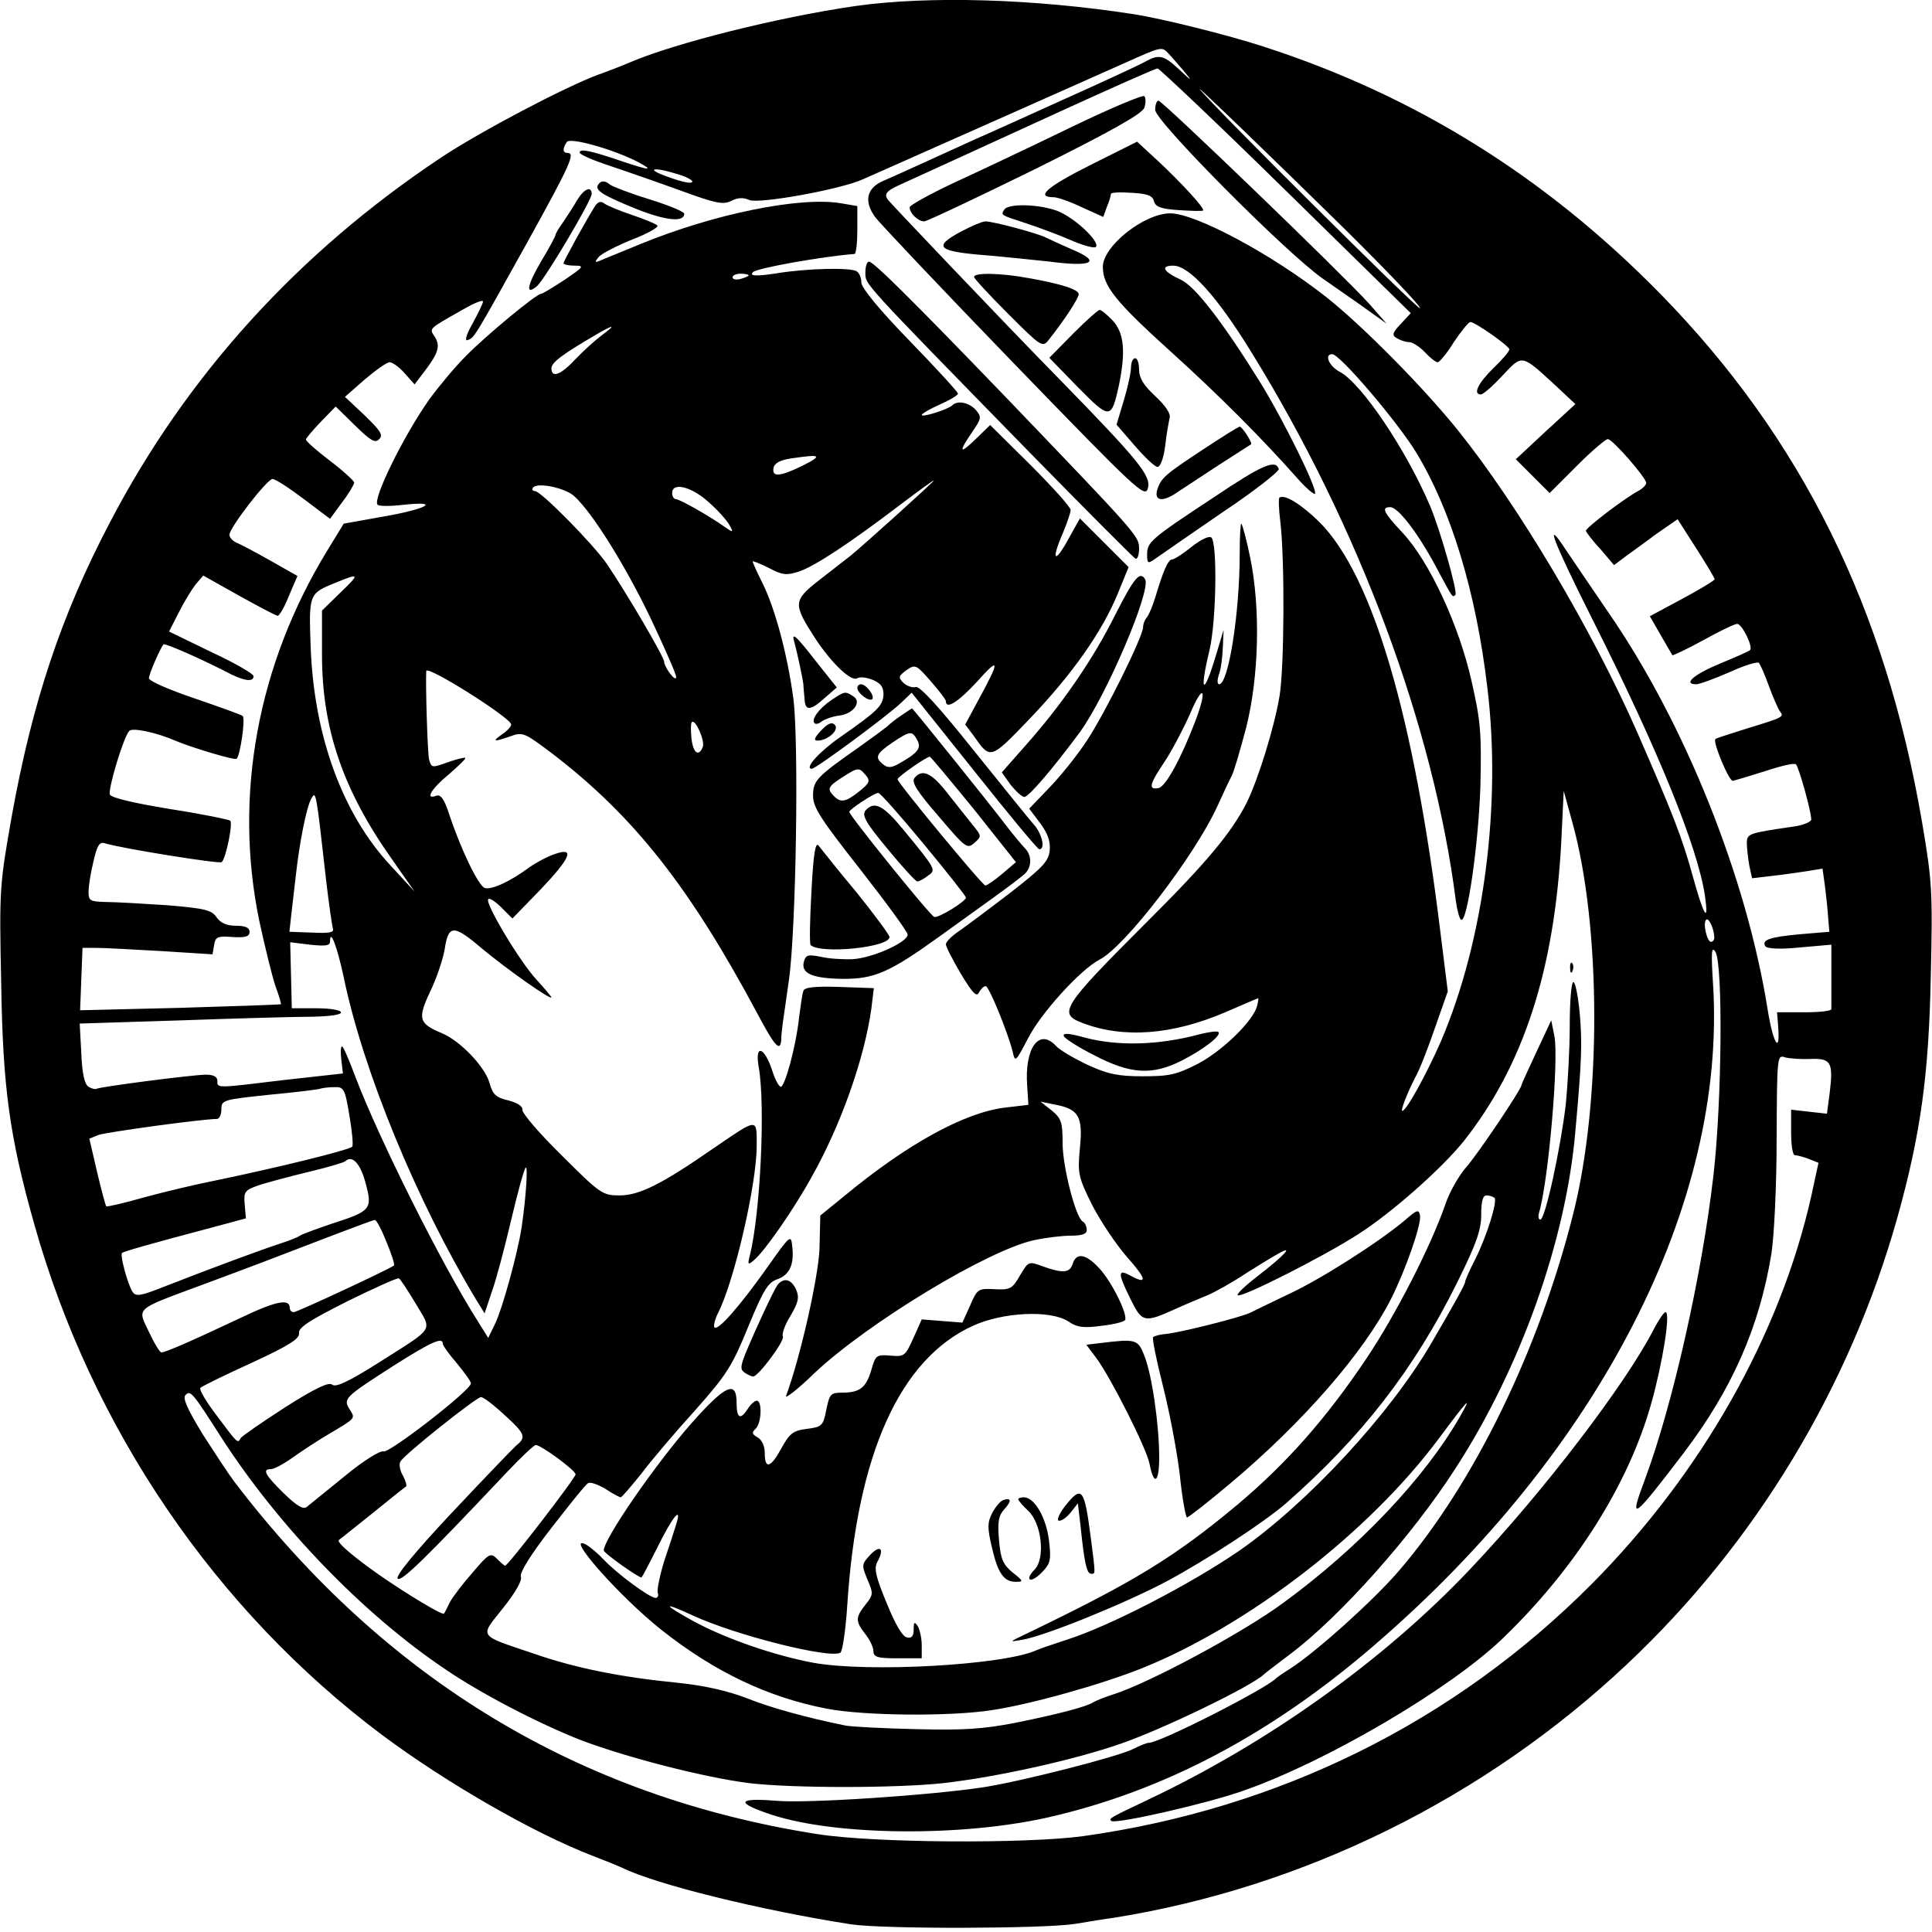 <?xml version="1.0" standalone="no"?>
<!DOCTYPE svg PUBLIC "-//W3C//DTD SVG 20010904//EN"
 "http://www.w3.org/TR/2001/REC-SVG-20010904/DTD/svg10.dtd">
<svg version="1.0" xmlns="http://www.w3.org/2000/svg"
 width="480pt" height="480pt" viewBox="0 0 480 480"
 preserveAspectRatio="xMidYMid meet">
<g transform="translate(0,480) scale(0.1,-0.1)"
fill="#000000" stroke="none">
<path d="M2125 4785 c-193 -28 -448 -92 -560 -140 -16 -7 -52 -21 -80 -31 -83
-31 -294 -142 -390 -206 -356 -237 -633 -543 -823 -908 -120 -229 -192 -445
-243 -729 -30 -170 -31 -180 -26 -415 4 -259 21 -381 82 -597 143 -508 450
-959 865 -1270 160 -119 375 -243 523 -300 29 -11 61 -24 72 -29 84 -42 350
-107 570 -141 81 -12 474 -11 555 1 36 6 79 13 95 15 473 75 923 297 1277 630
319 300 553 687 672 1110 58 208 78 354 83 599 5 214 3 238 -22 385 -91 531
-299 952 -649 1310 -285 291 -609 493 -986 615 -89 29 -253 70 -325 81 -246
38 -507 46 -690 20z m778 -118 c7 -7 23 -26 37 -42 24 -29 23 -29 -11 3 -39
36 -50 38 -87 17 -15 -8 -103 -49 -197 -91 -93 -42 -192 -87 -220 -99 -88 -40
-199 -91 -232 -105 -40 -18 -47 -50 -19 -89 12 -16 167 -180 346 -365 307
-317 325 -334 332 -309 8 31 -22 68 -218 269 -66 67 -184 190 -264 274 -80 84
-151 159 -157 166 -20 20 -15 28 25 46 40 18 55 25 398 182 127 58 235 106
240 106 5 -1 149 -137 319 -304 l310 -304 -25 -27 c-21 -22 -22 -28 -10 -35 8
-5 22 -10 31 -10 8 0 26 -11 39 -25 13 -14 27 -25 32 -25 4 0 23 22 40 50 18
27 37 50 41 50 12 0 97 -60 97 -68 0 -5 -18 -26 -40 -47 -38 -37 -51 -65 -31
-65 6 0 30 21 54 47 50 53 46 54 133 -26 l48 -45 -74 -68 -74 -69 42 -42 42
-42 68 68 c37 37 72 67 77 66 12 -1 95 -96 95 -109 0 -5 -10 -15 -22 -21 -33
-18 -128 -90 -128 -98 1 -3 16 -24 36 -45 l34 -40 28 21 c15 11 50 36 78 57
l52 36 46 -72 c25 -39 46 -74 46 -77 0 -3 -36 -25 -81 -49 l-80 -43 27 -47
c15 -26 28 -48 29 -50 1 -1 36 15 76 37 41 23 79 41 85 41 12 0 40 -57 32 -65
-2 -3 -35 -17 -73 -33 -66 -27 -95 -52 -61 -52 9 0 46 14 83 30 37 17 70 27
73 23 4 -5 15 -30 25 -58 10 -27 22 -55 27 -62 11 -14 10 -15 -82 -43 -41 -13
-76 -24 -78 -26 -8 -5 33 -104 43 -104 5 1 42 12 80 24 39 13 73 21 77 17 7
-6 38 -117 38 -137 0 -6 -21 -15 -47 -18 -109 -16 -113 -17 -113 -41 0 -12 3
-37 6 -55 l7 -32 51 6 c28 3 68 9 88 12 l36 6 6 -43 c3 -24 7 -60 8 -79 l3
-35 -72 -6 c-76 -7 -97 -14 -87 -30 4 -6 36 -8 85 -3 l79 7 0 -77 c0 -42 0
-79 0 -83 0 -5 -31 -8 -68 -8 l-67 0 3 -37 c5 -70 -13 -39 -26 42 -52 329
-206 714 -397 990 -43 63 -90 132 -104 153 -57 87 -33 24 67 -175 162 -322
260 -563 278 -684 10 -71 -3 -50 -30 48 -27 98 -49 154 -138 358 -113 257
-296 564 -445 750 -86 107 -237 260 -328 332 -136 107 -325 208 -388 208 -66
-1 -167 -82 -167 -133 0 -47 31 -86 167 -209 122 -110 232 -221 316 -316 21
-24 41 -41 44 -39 8 9 -78 183 -136 277 -92 148 -161 238 -197 255 -44 20 -52
35 -19 35 40 0 110 -78 194 -215 267 -432 453 -931 508 -1363 3 -23 9 -45 13
-47 15 -10 43 185 48 330 3 134 1 162 -22 263 -31 138 -104 296 -171 368 -48
51 -54 64 -31 64 19 0 66 -60 112 -145 44 -82 42 -80 50 -73 6 7 -38 162 -63
221 -60 141 -171 305 -224 333 -27 14 -40 44 -19 44 19 0 163 -169 209 -245
86 -142 148 -345 176 -581 36 -292 -8 -631 -115 -881 -36 -82 -86 -173 -96
-173 -5 0 12 44 32 83 10 17 32 73 49 123 l32 91 -18 144 c-66 542 -169 890
-301 1022 -45 44 -85 69 -99 61 -3 -1 -2 -29 2 -61 11 -91 10 -360 -2 -432
-13 -79 -54 -210 -82 -266 -37 -73 -100 -149 -248 -296 -210 -210 -221 -227
-161 -250 103 -40 225 -30 356 26 44 19 81 35 82 35 1 0 0 -9 -3 -20 -10 -37
-86 -111 -147 -143 -53 -27 -71 -31 -136 -31 -61 0 -87 5 -137 28 -34 16 -70
37 -79 47 -42 46 -79 -4 -72 -99 l3 -47 -60 -7 c-100 -13 -241 -90 -398 -220
l-59 -48 -2 -83 c-3 -71 -47 -267 -83 -365 -4 -9 29 16 71 57 133 125 432 306
546 330 28 6 69 11 90 11 28 0 40 4 40 14 0 8 -4 18 -10 21 -18 11 -50 137
-50 195 0 52 -3 61 -27 81 l-28 22 34 -7 c61 -11 72 -29 64 -108 -6 -64 -4
-72 30 -141 20 -39 59 -98 87 -130 49 -55 52 -70 8 -46 -31 17 -31 6 -1 -55
31 -63 34 -64 118 -26 22 10 56 24 75 32 19 8 62 32 95 54 33 21 71 44 84 51
36 20 11 -7 -55 -58 -30 -23 -52 -44 -49 -47 8 -8 217 98 300 152 83 53 206
162 261 230 149 188 226 425 243 746 l6 125 22 -80 c71 -257 72 -691 2 -969
-85 -339 -246 -670 -432 -887 -62 -73 -209 -205 -272 -245 -16 -10 -32 -21
-35 -24 -25 -26 -288 -160 -316 -160 -5 0 -22 -7 -38 -15 -36 -19 -276 -80
-370 -95 -129 -20 -440 -41 -518 -34 -98 8 -101 -5 -10 -35 160 -52 472 -55
687 -6 286 65 553 206 810 428 560 482 875 1098 841 1642 -5 79 -4 96 6 80 19
-32 16 -374 -5 -555 -28 -245 -101 -570 -170 -755 -41 -109 -32 -103 96 65
120 158 188 312 218 495 7 46 13 169 13 287 1 203 1 208 21 201 11 -3 39 -5
63 -4 51 2 57 -8 48 -83 l-7 -53 -45 5 -44 5 0 -57 c0 -31 4 -56 9 -56 5 0 21
-4 34 -9 l25 -10 -18 -83 c-77 -343 -272 -688 -545 -963 -341 -343 -777 -559
-1265 -627 -142 -19 -517 -17 -658 5 -591 92 -1075 384 -1450 876 -13 17 -47
69 -78 117 -39 64 -51 91 -43 98 12 13 17 7 88 -104 142 -221 353 -440 557
-577 89 -61 236 -137 339 -177 114 -43 305 -92 415 -106 107 -13 367 -13 485
0 132 15 326 58 440 98 107 37 327 144 355 172 3 3 32 25 65 50 124 93 303
294 410 460 163 251 276 569 299 840 16 176 17 219 11 290 -4 44 -11 80 -16
80 -5 0 -9 -48 -9 -107 0 -60 -5 -148 -10 -198 -13 -109 -51 -285 -63 -285 -5
0 -6 8 -3 18 23 78 49 378 38 437 l-8 40 -37 -79 c-20 -43 -37 -80 -37 -82 0
-10 -110 -174 -139 -206 -17 -20 -40 -60 -50 -90 -36 -104 -123 -274 -196
-383 -100 -149 -198 -260 -319 -362 -158 -132 -258 -193 -526 -322 -44 -21
-44 -21 -10 -15 58 10 259 92 360 146 97 52 241 146 295 193 187 164 318 332
426 550 47 95 59 129 59 167 0 33 4 48 13 48 8 0 16 -3 20 -6 8 -8 -19 -95
-48 -153 -14 -27 -25 -52 -25 -56 0 -6 -26 -53 -85 -154 -103 -176 -306 -395
-475 -513 -122 -84 -323 -188 -430 -222 -30 -10 -64 -21 -75 -26 -81 -37 -419
-56 -555 -31 -96 18 -215 59 -295 102 -80 44 -81 51 -3 15 106 -49 341 -108
366 -92 5 3 13 56 17 118 24 374 130 611 312 694 74 34 192 40 237 11 22 -15
38 -17 82 -11 30 3 56 10 59 14 8 13 -33 96 -64 129 -33 36 -57 40 -66 11 -7
-23 -25 -24 -75 -6 -35 13 -35 12 -56 -23 -19 -33 -24 -36 -63 -34 -41 2 -43
1 -61 -41 l-19 -42 -51 4 -50 4 -21 -47 c-20 -44 -22 -46 -57 -43 -34 3 -37 1
-47 -35 -13 -44 -28 -57 -72 -57 -29 0 -32 -3 -40 -42 -8 -41 -11 -43 -48 -48
-34 -4 -43 -11 -63 -47 -27 -50 -42 -55 -42 -13 0 17 -7 33 -18 39 -14 8 -15
12 -4 22 14 15 16 69 2 69 -5 0 -15 -9 -22 -20 -19 -29 -28 -24 -28 15 0 57
-28 44 -113 -52 -92 -105 -217 -287 -217 -315 0 -7 91 -71 94 -67 2 2 20 36
40 76 37 75 61 104 46 56 -5 -16 -18 -57 -30 -92 -11 -36 -18 -71 -16 -78 3
-7 0 -13 -5 -13 -15 0 -97 61 -129 95 -14 15 -33 31 -43 37 -60 32 83 -130
187 -212 133 -105 265 -167 409 -195 92 -18 306 -20 410 -4 95 14 271 63 376
105 264 107 561 336 735 569 75 101 85 111 53 55 -88 -153 -250 -324 -437
-461 -101 -75 -336 -201 -425 -229 -22 -7 -44 -16 -50 -20 -16 -10 -82 -28
-191 -50 -82 -16 -129 -19 -250 -16 -82 2 -160 6 -174 9 -98 20 -185 44 -245
68 -47 18 -103 31 -170 38 -143 14 -257 37 -360 73 -139 47 -134 39 -75 113
31 39 48 69 44 78 -3 10 24 54 76 121 45 58 85 108 91 111 5 4 24 -3 43 -14
18 -12 35 -21 38 -21 3 0 25 26 50 57 24 32 84 103 134 158 80 90 93 111 133
209 38 92 49 110 73 118 30 11 42 37 36 84 -3 27 -6 24 -59 -51 -70 -99 -125
-162 -134 -153 -3 3 1 20 9 36 40 78 96 319 96 416 0 69 4 69 -106 -6 -131
-91 -186 -118 -235 -118 -42 0 -48 4 -144 100 -55 54 -99 105 -97 113 1 8 -12
17 -35 23 -31 7 -39 15 -47 44 -12 41 -73 104 -118 123 -58 24 -61 36 -29 104
16 33 32 81 36 106 9 59 22 60 88 4 67 -56 177 -133 177 -125 0 2 -17 22 -37
44 -42 45 -129 191 -120 200 3 4 18 -6 33 -21 l27 -27 69 71 c77 81 87 107 36
89 -18 -6 -46 -21 -63 -33 -47 -35 -95 -57 -111 -51 -16 6 -60 98 -88 183 -12
37 -21 50 -32 46 -29 -11 -13 17 31 53 24 21 43 39 41 41 -1 2 -21 -3 -44 -11
-39 -14 -40 -14 -46 7 -4 18 -9 187 -7 220 2 15 211 -117 211 -133 0 -5 -10
-16 -22 -24 -27 -19 -22 -20 21 -5 30 11 35 8 104 -44 202 -155 340 -330 508
-644 44 -83 58 -99 60 -65 0 9 2 28 4 42 2 14 9 61 15 105 18 125 25 594 11
700 -15 111 -46 225 -77 287 -13 26 -24 50 -24 53 0 2 18 -5 40 -16 34 -18 44
-19 75 -9 39 13 127 71 253 167 45 34 82 61 82 59 0 -3 -174 -160 -206 -186
-10 -8 -45 -35 -77 -60 -67 -52 -67 -60 -13 -144 41 -63 91 -111 106 -101 6 4
23 2 38 -4 21 -9 27 -18 27 -37 -2 -28 -14 -40 -107 -105 -52 -36 -91 -79 -71
-79 10 0 190 133 223 165 l25 24 155 -194 c85 -107 158 -195 162 -195 16 0 7
38 -13 61 -12 13 -79 97 -151 186 -86 108 -134 160 -143 156 -8 -2 -21 2 -30
10 -14 14 -13 17 7 32 22 15 24 14 60 -27 21 -24 38 -46 38 -50 0 -22 31 -2
78 49 56 63 57 53 4 -44 l-34 -63 21 -28 c42 -60 41 -60 140 43 105 110 179
215 218 310 l27 66 -61 61 -60 60 -29 -52 c-34 -62 -43 -53 -14 14 11 26 20
53 20 59 0 7 -45 57 -100 112 l-100 99 -35 -34 c-41 -40 -45 -35 -10 16 24 35
24 38 9 56 -17 18 -45 24 -58 11 -10 -10 -76 -31 -76 -24 0 3 20 15 45 26 25
11 45 23 45 27 0 4 -54 63 -120 131 -75 77 -120 132 -120 145 0 12 -5 24 -12
28 -15 10 -126 7 -198 -5 -51 -8 -70 -7 -59 3 10 10 173 39 252 45 4 1 7 28 7
60 l0 59 -41 7 c-101 17 -314 -26 -497 -101 -48 -20 -94 -38 -102 -42 -12 -5
-13 -3 -3 9 7 9 45 28 84 44 39 15 67 31 62 35 -4 4 -33 16 -63 26 -30 10 -61
23 -68 28 -9 7 -16 5 -23 -5 -20 -31 -79 -138 -79 -143 0 -3 12 -6 27 -6 26 0
23 -3 -24 -35 -29 -19 -55 -35 -59 -35 -11 0 -136 -103 -187 -155 -26 -26 -67
-75 -91 -108 -64 -91 -141 -248 -128 -261 3 -4 33 -4 66 0 94 10 56 -11 -55
-30 l-95 -17 -41 -67 c-173 -283 -233 -609 -169 -919 14 -65 32 -138 40 -162
9 -24 15 -45 14 -46 -2 -1 -115 -5 -251 -9 l-248 -6 3 77 3 78 35 0 c19 0 92
-4 162 -8 l126 -8 4 23 c3 20 8 23 45 20 33 -2 43 1 43 13 0 10 -10 15 -34 15
-23 0 -38 7 -48 21 -12 18 -28 22 -123 30 -61 4 -129 8 -152 8 -39 1 -43 3
-43 25 0 14 5 47 12 75 9 40 15 50 28 46 42 -13 286 -52 291 -47 11 12 28 97
21 103 -4 3 -72 17 -150 29 -91 15 -146 28 -149 36 -5 14 34 143 48 158 8 9
68 -4 114 -24 40 -17 149 -50 153 -45 9 9 22 99 15 106 -5 4 -59 23 -120 44
-62 21 -113 43 -113 50 0 10 27 72 36 84 3 4 89 -34 152 -66 46 -25 72 -29 72
-13 0 6 -47 33 -105 60 l-105 51 24 47 c13 26 32 57 42 70 l19 22 89 -50 c49
-27 92 -50 96 -50 4 0 17 22 28 50 l21 49 -67 38 c-37 21 -75 41 -85 45 -9 4
-17 13 -17 19 0 18 93 138 107 139 7 0 41 -22 78 -50 l65 -49 30 41 c17 22 30
45 30 49 0 4 -27 29 -60 54 -33 25 -60 49 -60 53 0 3 17 23 37 44 l37 38 48
-47 c39 -38 50 -45 60 -34 11 10 3 21 -36 59 l-49 46 49 43 c27 23 55 43 62
43 7 0 24 -12 37 -27 l25 -28 19 25 c39 50 46 69 32 92 -15 23 -19 19 71 70
26 15 48 24 48 19 0 -5 -12 -29 -26 -55 -16 -28 -20 -44 -12 -41 17 7 13 0
147 241 109 197 121 224 101 224 -12 0 -13 10 -2 27 8 13 119 -19 178 -50 39
-21 29 -21 -37 1 -79 27 -109 34 -109 23 0 -5 35 -20 78 -34 42 -14 122 -42
177 -62 85 -31 102 -34 122 -24 16 8 29 9 45 2 24 -10 226 26 283 52 340 151
595 264 655 291 85 38 87 39 103 21z m441 -439 c104 -103 187 -190 184 -194
-5 -4 -517 505 -547 544 -12 15 179 -169 363 -350z m-1663 140 c22 -6 39 -15
39 -19 0 -8 -35 1 -80 19 -34 15 -6 15 41 0z m179 -252 c0 -2 -9 -6 -20 -9
-11 -3 -20 -1 -20 4 0 5 9 9 20 9 11 0 20 -2 20 -4z m-365 -149 c-16 -12 -46
-39 -65 -59 -37 -40 -60 -48 -60 -23 0 14 26 34 110 83 46 27 52 26 15 -1z
m501 -323 c-59 -29 -79 -30 -74 -6 2 11 16 19 43 23 74 11 80 8 31 -17z m-569
-77 c45 -41 126 -171 189 -302 35 -74 64 -140 64 -147 0 -15 -29 23 -30 38 0
12 -94 172 -143 244 -35 50 -163 180 -178 180 -6 0 -8 4 -5 8 9 15 81 0 103
-21z m333 -14 c23 -20 46 -46 52 -57 11 -20 10 -20 -13 -4 -38 27 -111 68
-120 68 -5 0 -9 7 -9 15 0 28 48 16 90 -22z m-915 -226 l-45 -44 0 -110 c0
-183 52 -336 174 -508 l56 -80 -60 65 c-119 128 -189 320 -198 538 -5 137 -5
137 61 164 61 25 62 23 12 -25z m901 -383 c-10 -25 -24 -15 -28 21 -2 20 -2
38 1 41 9 8 33 -47 27 -62z m-936 -329 c7 -60 15 -115 17 -122 4 -10 -10 -12
-52 -10 l-56 2 5 45 c3 25 8 68 11 95 9 81 26 168 38 190 12 22 12 22 37 -200z
m3449 -142 c1 -7 -3 -13 -8 -13 -10 0 -21 47 -12 55 6 6 19 -21 20 -42z
m-3405 -101 c48 -233 182 -557 329 -801 l21 -34 18 54 c11 30 32 110 48 178
16 68 32 126 36 130 6 6 1 -73 -10 -148 -10 -66 -49 -206 -66 -240 l-17 -35
-25 40 c-91 143 -246 454 -304 606 -16 43 -31 78 -34 78 -4 0 -4 -15 -2 -33
l4 -34 -144 -16 c-173 -21 -168 -21 -168 -2 0 10 -10 15 -28 15 -33 0 -263
-30 -272 -35 -3 -2 -12 0 -20 5 -10 6 -16 33 -18 83 l-4 74 253 8 c140 5 287
9 326 9 43 1 72 5 70 11 -1 6 -29 10 -62 10 l-60 0 -2 82 -2 82 49 -6 c38 -4
50 -3 50 8 0 34 18 -14 34 -89z m14 -343 c7 -40 10 -75 7 -78 -10 -9 -190 -53
-345 -85 -41 -8 -117 -26 -169 -40 -52 -15 -96 -25 -97 -23 -2 2 -12 40 -23
86 l-19 82 22 9 c18 7 259 40 295 40 6 0 11 11 11 24 0 23 4 24 118 36 64 6
122 13 127 15 6 2 21 4 35 4 24 1 27 -3 38 -70z m40 -167 c18 -66 14 -71 -83
-102 -38 -13 -74 -26 -80 -30 -5 -4 -28 -13 -50 -20 -40 -13 -163 -58 -288
-107 -58 -23 -70 -25 -78 -12 -12 19 -31 90 -26 96 5 4 64 21 230 65 l78 21
-3 34 c-3 33 0 36 37 49 22 7 78 22 124 33 46 11 86 23 89 26 17 16 37 -5 50
-53z m52 -147 c13 -31 21 -57 19 -59 -11 -9 -241 -116 -249 -116 -6 0 -10 5
-10 10 0 25 -34 18 -126 -26 -121 -57 -183 -84 -193 -84 -4 0 -18 23 -31 51
-29 61 -37 54 130 116 127 47 200 75 335 127 50 19 93 35 96 35 4 1 17 -24 29
-54z m73 -154 c41 -70 50 -56 -93 -147 -73 -46 -106 -62 -115 -54 -8 7 -42 -9
-116 -56 -57 -37 -107 -71 -111 -77 -8 -13 -5 -17 -61 58 -25 33 -43 63 -39
67 4 4 61 32 127 62 93 43 120 60 118 74 -2 14 27 32 120 79 67 33 125 59 128
57 4 -2 22 -30 42 -63z m67 -99 c0 -5 16 -27 35 -49 19 -23 35 -45 35 -50 0
-17 -203 -174 -217 -169 -8 3 -50 -23 -96 -61 -45 -37 -88 -71 -95 -77 -9 -7
-25 3 -57 34 -47 46 -54 60 -32 60 8 0 32 13 53 28 21 15 59 40 84 55 76 45
73 42 59 65 -17 27 -14 30 109 109 93 59 122 72 122 55z m153 -177 c52 -47 55
-56 30 -76 -9 -8 -81 -83 -161 -168 -92 -98 -140 -157 -134 -163 9 -9 69 50
272 265 35 37 67 67 71 67 13 0 99 -63 99 -73 0 -9 -168 -227 -175 -227 -2 0
-11 8 -20 17 -16 16 -20 14 -60 -33 -24 -27 -49 -60 -57 -74 -7 -14 -13 -27
-15 -29 -3 -5 -90 47 -162 97 -64 45 -106 81 -99 86 2 1 39 31 83 66 44 36 82
66 84 67 2 2 -1 14 -8 27 -8 13 -10 29 -6 35 10 18 189 160 200 160 6 0 31
-19 58 -44z"/>
<path d="M2655 4481 c-99 -48 -228 -109 -287 -136 -59 -28 -108 -55 -108 -60
0 -15 21 -35 36 -35 7 0 131 59 276 130 189 94 265 137 271 152 4 12 4 25 0
29 -4 4 -89 -32 -188 -80z"/>
<path d="M2870 4527 c0 -28 325 -355 416 -419 34 -24 84 -58 110 -77 l49 -35
-44 50 c-62 69 -513 504 -523 504 -4 0 -8 -10 -8 -23z"/>
<path d="M2707 4389 c-107 -54 -135 -79 -89 -79 9 0 41 -11 70 -25 l53 -24 9
25 c6 14 10 28 10 32 0 4 23 5 51 3 39 -2 53 -7 56 -21 4 -14 17 -19 61 -22
32 -2 59 -3 61 -1 6 4 -57 72 -113 124 l-51 47 -118 -59z"/>
<path d="M1486 4341 c-9 -14 13 -27 97 -61 71 -28 117 -33 117 -11 0 5 -39 21
-87 36 -49 15 -92 32 -97 36 -13 11 -23 11 -30 0z"/>
<path d="M1434 4303 c-9 -16 -25 -40 -35 -55 -11 -15 -19 -29 -19 -32 0 -3
-16 -33 -36 -66 -35 -60 -39 -85 -10 -61 19 16 136 213 136 229 0 21 -19 13
-36 -15z"/>
<path d="M2495 4279 c-9 -14 -9 -13 55 -34 30 -10 79 -28 109 -41 29 -13 58
-21 63 -18 13 9 -39 62 -84 85 -40 21 -132 26 -143 8z"/>
<path d="M2390 4226 c-75 -40 -63 -51 69 -61 35 -3 102 -10 149 -15 106 -14
130 -1 56 30 -27 12 -56 25 -66 30 -19 10 -130 40 -150 40 -7 0 -33 -11 -58
-24z"/>
<path d="M2150 4123 c1 -31 -18 -11 409 -448 140 -143 258 -261 262 -263 5 -2
9 9 9 25 0 31 -3 34 -330 375 -237 246 -330 338 -341 338 -5 0 -9 -12 -9 -27z"/>
<path d="M2420 4112 c0 -4 38 -45 85 -92 81 -81 85 -84 100 -65 39 49 75 104
75 114 0 12 -45 26 -124 40 -70 13 -136 14 -136 3z"/>
<path d="M2666 3971 l-59 -60 71 -73 c80 -81 83 -81 102 5 17 83 13 129 -15
160 -14 15 -29 27 -33 27 -4 0 -34 -27 -66 -59z"/>
<path d="M2810 3888 c0 -13 -8 -50 -18 -83 l-18 -60 45 -52 c25 -29 50 -53 57
-53 7 0 15 22 19 53 3 28 9 60 11 69 3 10 -10 30 -36 54 -29 27 -40 45 -40 66
0 15 -4 28 -10 28 -5 0 -10 -10 -10 -22z"/>
<path d="M2990 3684 c-97 -64 -105 -71 -115 -101 -8 -29 15 -31 53 -4 15 10
61 40 102 67 41 26 76 49 78 50 5 3 -22 44 -28 44 -3 0 -43 -25 -90 -56z"/>
<path d="M3015 3564 c-158 -104 -165 -111 -165 -142 0 -22 2 -23 19 -11 11 8
85 59 165 114 81 54 145 104 143 110 -8 24 -40 11 -162 -71z"/>
<path d="M3080 3424 c0 -148 -28 -324 -51 -324 -5 0 -5 10 -1 23 5 12 9 42 10
67 l2 45 -19 -63 c-31 -104 -42 -95 -16 13 17 71 20 271 4 280 -6 4 -28 -7
-49 -24 -21 -17 -43 -31 -48 -31 -10 0 -22 -28 -42 -95 -7 -22 -16 -44 -21
-49 -5 -6 -9 -16 -9 -24 0 -23 -96 -217 -141 -284 -23 -35 -64 -86 -92 -115
l-50 -52 27 -36 c19 -25 26 -45 24 -68 -3 -27 -17 -42 -98 -105 -52 -40 -110
-83 -127 -95 -18 -12 -33 -27 -33 -33 0 -6 17 -39 37 -73 29 -48 39 -59 45
-47 5 9 12 16 17 16 8 0 55 -115 67 -163 6 -27 7 -26 38 33 32 63 130 171 178
196 64 33 237 259 293 382 14 31 30 65 35 74 5 9 21 63 36 120 32 127 36 297
10 423 -9 44 -19 81 -22 84 -2 2 -4 -31 -4 -75z m-110 -415 c-36 -94 -74 -164
-92 -167 -26 -5 -22 10 15 65 18 27 46 80 63 118 33 79 45 66 14 -16z"/>
<path d="M2771 3273 c-54 -109 -133 -224 -223 -325 l-59 -67 22 -31 c13 -16
28 -30 34 -30 11 0 72 72 138 161 66 91 178 353 162 380 -13 21 -27 4 -74 -88z"/>
<path d="M1974 3203 c8 -31 20 -87 22 -103 0 -8 2 -25 3 -37 1 -30 15 -29 50
3 l30 26 -51 64 c-52 67 -63 76 -54 47z"/>
<path d="M2130 3091 c0 -13 29 -35 37 -28 7 8 -15 37 -28 37 -5 0 -9 -4 -9 -9z"/>
<path d="M2066 3061 c-31 -21 -52 -49 -42 -58 3 -3 11 -1 18 5 7 5 26 12 42
14 36 4 58 34 36 48 -20 13 -21 13 -54 -9z"/>
<path d="M2240 3023 c-14 -9 -30 -22 -36 -28 -6 -5 -37 -28 -68 -50 -107 -75
-116 -84 -116 -122 0 -29 19 -58 118 -184 64 -82 117 -154 117 -161 0 -19 -87
-58 -136 -61 -24 -1 -60 1 -80 6 -32 6 -37 5 -42 -13 -7 -29 22 -41 98 -42 78
0 115 16 240 106 50 36 114 82 143 103 29 21 59 44 67 51 19 17 19 46 2 64 -7
7 -29 33 -48 58 -44 58 -231 290 -233 290 -1 0 -13 -8 -26 -17z m39 -62 c11
-20 1 -32 -47 -59 -18 -10 -27 -10 -38 -1 -21 17 -18 26 23 54 45 30 49 30 62
6z m141 -172 l104 -131 -34 -29 c-19 -16 -38 -29 -42 -29 -7 0 -218 255 -218
264 0 6 72 56 80 56 3 -1 52 -60 110 -131z m-269 85 c12 -14 9 -20 -16 -40
-34 -27 -46 -29 -63 -12 -18 18 -15 24 21 47 39 25 41 25 58 5z m144 -171 c58
-70 105 -130 105 -133 0 -9 -69 -52 -79 -48 -10 3 -211 252 -211 261 0 6 62
47 72 47 5 0 55 -57 113 -127z"/>
<path d="M2272 2867 c-8 -10 6 -33 60 -95 67 -79 71 -82 89 -66 18 16 18 17
-4 44 -12 15 -40 50 -62 78 -40 52 -64 63 -83 39z"/>
<path d="M2150 2786 c-9 -12 1 -30 55 -95 37 -45 70 -81 74 -81 4 0 16 6 26
14 21 15 22 14 -60 114 -51 62 -73 73 -95 48z"/>
<path d="M2040 2985 c-17 -18 -19 -25 -9 -25 26 0 55 27 43 39 -7 8 -17 4 -34
-14z"/>
<path d="M2016 2585 c-4 -70 -5 -130 -2 -133 24 -23 196 -6 196 20 0 5 -37 55
-82 111 -46 55 -88 108 -94 116 -8 10 -13 -18 -18 -114z"/>
<path d="M3901 2394 c0 -11 3 -14 6 -6 3 7 2 16 -1 19 -3 4 -6 -2 -5 -13z"/>
<path d="M1996 2338 c-3 -7 -7 -38 -11 -68 -7 -68 -35 -170 -45 -170 -5 0 -15
19 -22 42 -20 59 -43 64 -33 7 17 -95 4 -364 -22 -468 -6 -23 -5 -25 10 -12
25 20 99 126 143 206 74 131 132 297 149 420 l6 50 -86 3 c-62 2 -87 -1 -89
-10z"/>
<path d="M2643 2226 c2 -6 36 -28 76 -48 90 -47 144 -50 217 -13 55 28 100 63
91 71 -3 3 -25 0 -48 -6 -101 -27 -203 -30 -287 -7 -36 10 -52 11 -49 3z"/>
<path d="M3490 1768 c-64 -54 -210 -147 -288 -183 -42 -20 -85 -41 -95 -46
-21 -11 -171 -49 -209 -53 -15 -1 -30 -5 -33 -8 -3 -3 8 -57 24 -120 16 -63
35 -162 42 -221 6 -59 15 -107 18 -107 4 0 52 38 107 84 180 151 332 325 400
459 35 69 76 185 72 207 -3 16 -7 15 -38 -12z"/>
<path d="M1932 1608 c-10 -14 -53 -106 -80 -171 -13 -33 -13 -40 -1 -48 8 -5
17 -9 20 -9 13 0 80 90 74 100 -3 5 5 29 19 51 20 34 22 46 14 65 -12 26 -30
31 -46 12z"/>
<path d="M4109 1498 c-69 -135 -274 -404 -457 -597 -213 -225 -498 -429 -797
-571 -97 -46 -101 -48 -94 -54 9 -9 238 43 328 75 206 72 513 252 644 378 180
173 313 382 370 586 28 100 48 225 35 225 -4 0 -17 -19 -29 -42z"/>
<path d="M2732 1463 l-33 -4 24 -32 c36 -48 126 -226 133 -264 11 -56 24 -47
24 16 0 81 -18 206 -37 253 -16 41 -21 42 -111 31z"/>
<path d="M2646 1058 c-14 -18 -21 -35 -16 -36 6 -2 19 7 29 19 l19 24 7 -60
c9 -88 15 -115 26 -115 11 0 11 -4 -1 90 -16 123 -22 131 -64 78z"/>
<path d="M2492 1073 c-7 -3 -19 -17 -27 -32 -12 -24 -12 -37 -1 -84 15 -66 30
-87 60 -87 19 0 19 2 -8 23 -24 20 -30 33 -34 81 -4 45 -1 61 13 76 19 21 18
30 -3 23z"/>
<path d="M2530 1075 c0 -3 11 -16 24 -28 34 -31 44 -119 16 -147 -11 -11 -16
-22 -11 -24 4 -3 18 5 31 19 20 21 22 30 16 79 -7 56 -36 106 -62 106 -8 0
-14 -2 -14 -5z"/>
<path d="M2162 937 c-21 -23 -22 -25 -7 -61 15 -35 15 -38 -5 -63 -25 -32 -25
-41 0 -73 11 -14 20 -33 20 -42 0 -15 10 -18 60 -18 l60 0 0 33 c0 17 -5 39
-10 47 -8 12 -10 10 -10 -8 0 -17 -5 -23 -17 -20 -11 2 -29 33 -50 85 -28 67
-32 87 -23 103 18 33 7 43 -18 17z"/>
</g>
</svg>
